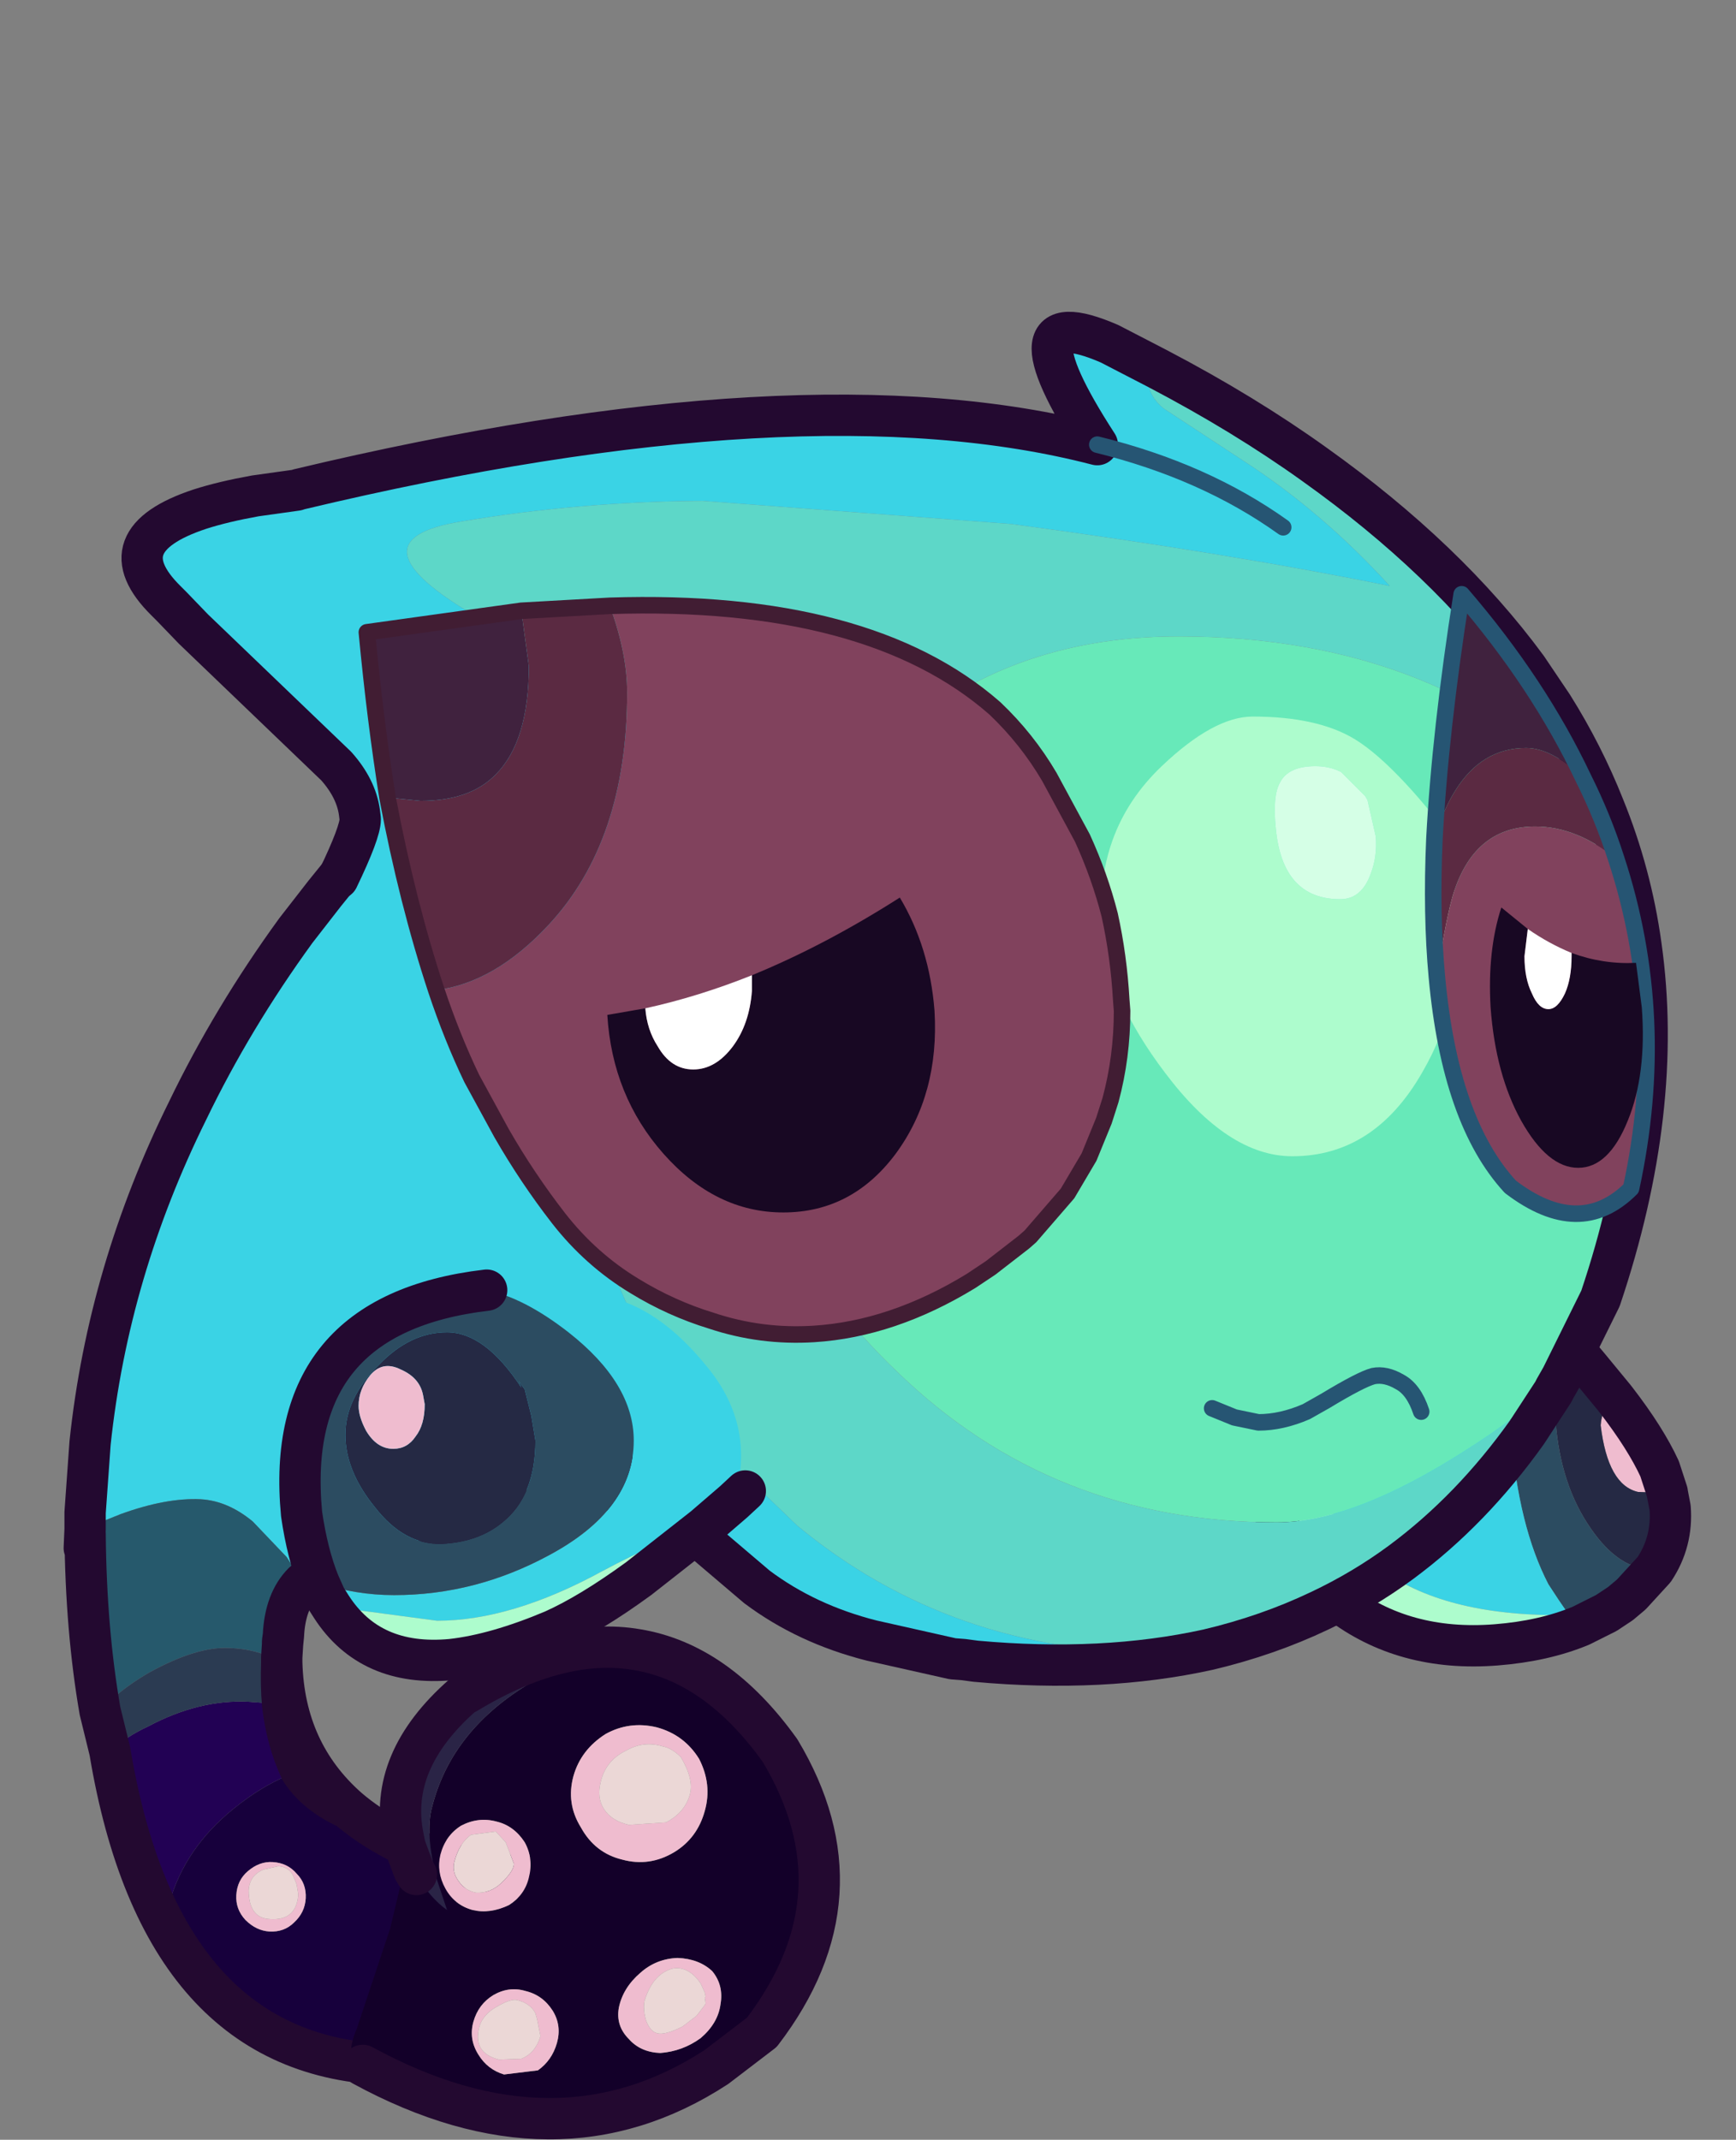 <?xml version="1.0" encoding="UTF-8" standalone="no"?>
<svg xmlns:ffdec="https://www.free-decompiler.com/flash" xmlns:xlink="http://www.w3.org/1999/xlink" ffdec:objectType="frame" height="129.45px" width="105.05px" xmlns="http://www.w3.org/2000/svg">
  <rect width="100%" height="100%" fill="#808080" stroke="none"/>
  <g transform="matrix(1.0, 0.0, 0.0, 1.0, 7.2, 10.75)">
    <use ffdec:characterId="1" height="79.5" transform="matrix(1.0, 0.0, 0.0, 1.0, -3.35, 39.2)" width="47.0" xlink:href="#shape0"/>
    <use ffdec:characterId="2" height="25.15" transform="matrix(0.997, -0.078, 0.078, 0.997, 67.156, 66.051)" width="26.75" xlink:href="#shape1"/>
    <use ffdec:characterId="3" height="83.15" transform="matrix(1.0, 0.0, 0.0, 1.0, 0.15, 8.1)" width="93.55" xlink:href="#shape2"/>
    <use ffdec:characterId="16" height="15.75" transform="matrix(1.0, 0.0, 0.0, 1.0, 82.95, 44.15)" width="9.25" xlink:href="#shape3"/>
    <use ffdec:characterId="5" height="45.15" transform="matrix(1.0, 0.0, 0.0, 1.0, 14.5, 25.35)" width="46.7" xlink:href="#shape4"/>
    <use ffdec:characterId="17" height="19.05" transform="matrix(1.0, 0.0, 0.0, 1.0, 29.55, 43.55)" width="19.85" xlink:href="#shape5"/>
    <use ffdec:characterId="7" height="24.9" transform="matrix(1.0, 0.0, 0.0, 1.0, 9.7, 66.05)" width="29.45" xlink:href="#shape6"/>
  </g>
  <defs>
    <g id="shape0" transform="matrix(1.0, 0.0, 0.0, 1.0, 3.35, 1.25)">
      <path d="M-2.05 41.3 L-2.05 40.3 -1.75 36.1 Q-0.65 25.7 4.15 16.0 6.85 10.4 10.7 5.1 L12.45 2.85 13.3 1.8 14.45 0.0 Q22.4 20.85 35.1 37.8 27.1 37.25 28.95 38.95 L31.85 38.6 29.0 39.0 26.5 39.05 Q24.8 40.55 22.9 41.6 L22.05 42.0 Q20.05 42.95 17.9 43.35 L13.3 43.55 Q12.0 43.8 11.15 44.55 L10.15 43.0 8.1 40.85 Q6.6 39.6 4.95 39.5 2.85 39.4 0.1 40.4 L-1.15 40.9 -2.05 41.3" fill="#3ad3e5" fill-rule="evenodd" stroke="none"/>
      <path d="M-2.05 41.3 L-1.15 40.9 0.1 40.4 Q2.85 39.4 4.95 39.5 6.6 39.6 8.1 40.85 L10.15 43.0 11.15 44.55 Q10.05 45.65 9.95 47.75 L9.9 48.1 9.9 48.25 9.85 49.05 9.85 49.35 9.85 49.4 Q8.45 48.55 6.65 48.5 4.7 48.4 1.8 50.0 0.0 51.05 -1.15 52.3 -2.0 47.4 -2.05 41.6 L-2.1 42.45 -2.05 41.3" fill="#26596c" fill-rule="evenodd" stroke="none"/>
      <path d="M9.9 51.9 Q10.15 54.1 11.0 55.9 8.85 56.65 6.9 58.25 4.0 60.6 3.05 63.9 1.6 61.45 0.55 58.5 L-0.55 54.75 Q0.45 53.85 1.75 53.25 4.85 51.6 7.85 51.75 L9.9 51.9" fill="#220154" fill-rule="evenodd" stroke="none"/>
      <path d="M-1.15 52.3 Q0.0 51.05 1.8 50.0 4.7 48.4 6.65 48.5 8.45 48.55 9.85 49.4 9.8 50.75 9.9 51.9 L7.85 51.75 Q4.85 51.6 1.75 53.25 0.45 53.85 -0.55 54.75 L-1.15 52.3" fill="#2b3b52" fill-rule="evenodd" stroke="none"/>
      <path d="M20.45 61.65 L20.4 64.55 Q20.4 70.15 19.1 71.75 L17.55 73.45 17.05 73.7 16.45 73.7 Q15.25 73.5 13.25 72.3 L12.95 72.15 10.3 71.5 Q7.7 70.8 6.25 68.6 L4.05 65.35 3.05 63.9 Q4.0 60.6 6.9 58.25 8.85 56.65 11.0 55.9 11.95 57.35 13.85 58.2 16.35 60.35 20.45 61.65 M7.65 64.95 Q8.3 65.6 9.1 65.65 10.0 65.7 10.6 65.1 11.25 64.5 11.3 63.65 11.35 62.75 10.75 62.15 10.2 61.5 9.3 61.45 8.5 61.4 7.8 62.0 7.15 62.55 7.1 63.45 7.05 64.3 7.65 64.95" fill="#17003c" fill-rule="evenodd" stroke="none"/>
      <path d="M7.65 64.95 Q7.05 64.3 7.1 63.45 7.15 62.55 7.8 62.0 8.5 61.4 9.3 61.45 10.2 61.5 10.75 62.15 11.35 62.75 11.3 63.65 11.25 64.5 10.6 65.1 10.0 65.7 9.1 65.65 8.3 65.6 7.65 64.95 M8.75 61.9 Q7.9 62.25 7.85 63.15 7.85 64.85 9.15 64.9 10.75 65.0 10.85 63.4 L10.75 62.8 10.55 62.3 Q10.3 61.75 9.65 61.7 L8.75 61.9" fill="#efbccf" fill-rule="evenodd" stroke="none"/>
      <path d="M8.75 61.9 L9.65 61.7 Q10.3 61.75 10.55 62.3 L10.75 62.8 10.85 63.4 Q10.75 65.0 9.15 64.9 7.85 64.85 7.85 63.15 7.9 62.25 8.75 61.9" fill="#ebd7d6" fill-rule="evenodd" stroke="none"/>
      <path d="M-2.05 41.3 L-2.05 40.3 -1.75 36.1 Q-0.65 25.7 4.15 16.0 6.85 10.4 10.7 5.1 L12.45 2.85 13.3 1.8 14.45 0.0 M28.95 38.95 L31.85 38.6 34.7 38.2 M-2.05 41.3 L-2.1 42.45 -2.05 41.6 Q-2.0 47.4 -1.15 52.3 L-0.55 54.75 Q2.55 73.35 16.45 73.7 L17.05 73.7 M9.85 49.4 L9.85 49.35 9.85 49.05 9.9 48.25 9.9 48.1 9.95 47.75 Q10.05 45.65 11.15 44.55 12.0 43.8 13.3 43.55 L17.9 43.35 Q20.05 42.95 22.05 42.0 L22.9 41.6 Q24.8 40.55 26.5 39.05 L29.0 39.0 31.85 38.6 M9.95 47.75 L9.9 48.25 M20.45 61.65 L27.7 63.0 M11.0 55.9 Q11.95 57.35 13.85 58.2 10.0 54.8 9.85 49.4 9.8 50.75 9.9 51.9 10.15 54.1 11.0 55.9 M13.85 58.2 Q16.35 60.35 20.45 61.65" fill="none" stroke="#230930" stroke-linecap="round" stroke-linejoin="round" stroke-width="2.5"/>
      <path d="M32.55 53.3 Q30.9 52.9 29.45 53.7 27.95 54.65 27.5 56.25 27.05 57.9 27.95 59.35 28.8 60.9 30.45 61.3 32.1 61.75 33.6 60.85 35.0 60.0 35.45 58.35 35.9 56.75 35.1 55.2 34.2 53.75 32.55 53.3 M31.35 48.6 Q36.2 49.4 40.0 54.7 45.25 63.45 38.9 71.75 L36.15 73.85 Q26.5 80.15 14.75 73.75 13.55 73.5 14.4 71.5 L16.4 65.5 17.3 61.75 18.0 62.2 Q18.8 63.6 19.85 64.35 L19.25 62.55 Q18.5 59.7 18.95 58.1 20.15 53.4 25.0 50.55 28.35 48.55 31.35 48.6 M20.7 59.25 Q19.75 59.85 19.45 61.0 19.2 62.05 19.75 63.05 20.3 64.05 21.4 64.35 22.45 64.6 23.6 64.05 24.55 63.45 24.8 62.4 25.1 61.25 24.55 60.25 23.9 59.25 22.85 59.0 21.75 58.7 20.7 59.25 M21.45 71.1 Q21.15 72.15 21.75 73.1 22.3 74.0 23.3 74.3 L25.35 74.05 Q26.2 73.45 26.5 72.4 26.8 71.35 26.25 70.45 25.65 69.5 24.6 69.25 23.6 68.95 22.65 69.5 21.75 70.05 21.45 71.1 M35.2 72.1 Q36.25 71.2 36.4 70.05 36.6 68.9 35.9 68.05 35.1 67.3 33.8 67.25 32.5 67.3 31.55 68.15 30.5 69.05 30.25 70.25 30.05 71.35 30.85 72.15 31.55 72.95 32.75 73.0 34.1 72.9 35.2 72.1" fill="#130029" fill-rule="evenodd" stroke="none"/>
      <path d="M17.3 60.45 L17.2 59.95 Q16.25 55.35 20.8 51.35 L21.0 51.25 Q26.7 47.8 31.35 48.6 28.35 48.55 25.0 50.55 20.15 53.4 18.95 58.1 18.5 59.7 19.25 62.55 L19.85 64.35 Q18.8 63.6 18.0 62.2 L17.85 61.95 17.4 60.75 17.95 60.6 17.3 60.45" fill="#2a2446" fill-rule="evenodd" stroke="none"/>
      <path d="M32.9 54.45 Q31.75 54.1 30.7 54.7 29.45 55.3 29.15 56.6 28.9 57.55 29.35 58.25 29.8 58.95 30.85 59.2 L33.1 59.05 Q34.25 58.45 34.55 57.35 34.8 56.45 34.0 55.1 33.45 54.55 32.9 54.45 M32.55 53.3 Q34.2 53.75 35.1 55.2 35.9 56.75 35.45 58.35 35.0 60.0 33.6 60.85 32.1 61.75 30.45 61.3 28.8 60.9 27.95 59.35 27.05 57.9 27.5 56.25 27.95 54.65 29.45 53.7 30.9 52.9 32.55 53.3 M23.4 60.25 L22.8 59.6 21.3 59.8 Q20.6 60.3 20.3 61.4 20.15 61.95 20.45 62.45 20.85 63.15 21.6 63.3 22.45 63.35 23.1 62.75 23.9 62.0 23.9 61.55 L23.4 60.25 M20.7 59.25 Q21.75 58.7 22.85 59.0 23.9 59.25 24.55 60.25 25.1 61.25 24.8 62.4 24.55 63.45 23.6 64.05 22.45 64.6 21.4 64.35 20.3 64.05 19.75 63.05 19.2 62.05 19.45 61.0 19.75 59.85 20.7 59.25 M24.1 69.8 Q23.75 69.7 22.95 70.15 22.0 70.65 21.8 71.45 21.4 73.0 23.0 73.4 L24.35 73.35 Q25.2 73.0 25.5 72.0 L25.5 71.95 25.3 70.95 25.2 70.6 Q24.9 70.0 24.1 69.8 M21.45 71.1 Q21.75 70.05 22.65 69.5 23.6 68.95 24.6 69.25 25.65 69.5 26.25 70.45 26.8 71.35 26.5 72.4 26.2 73.45 25.35 74.05 L23.3 74.3 Q22.3 74.0 21.75 73.1 21.15 72.15 21.45 71.1 M34.1 71.4 L34.95 70.75 35.45 70.1 35.5 70.0 35.45 69.65 35.5 69.6 35.45 69.35 35.2 68.8 Q34.7 68.05 34.05 67.9 33.5 67.75 32.85 68.2 32.15 68.7 31.8 69.85 31.7 70.4 31.9 71.05 32.15 71.7 32.55 71.8 33.0 71.95 34.1 71.4 M35.2 72.1 Q34.1 72.9 32.75 73.0 31.55 72.95 30.85 72.15 30.05 71.35 30.25 70.25 30.5 69.05 31.55 68.15 32.5 67.3 33.8 67.25 35.1 67.3 35.9 68.05 36.6 68.9 36.4 70.05 36.25 71.2 35.2 72.1" fill="#efbccf" fill-rule="evenodd" stroke="none"/>
      <path d="M32.9 54.45 Q33.45 54.55 34.0 55.1 34.8 56.45 34.55 57.35 34.25 58.45 33.1 59.05 L30.85 59.2 Q29.8 58.95 29.35 58.25 28.9 57.55 29.15 56.6 29.45 55.3 30.7 54.7 31.75 54.1 32.9 54.45 M23.4 60.25 L23.9 61.55 Q23.9 62.0 23.1 62.75 22.45 63.35 21.6 63.3 20.85 63.15 20.45 62.45 20.15 61.95 20.3 61.4 20.6 60.3 21.3 59.8 L22.8 59.6 23.4 60.25 M24.1 69.8 Q24.9 70.0 25.2 70.6 L25.3 70.95 25.5 71.95 25.5 72.0 Q25.2 73.0 24.35 73.35 L23.0 73.4 Q21.4 73.0 21.8 71.45 22.0 70.65 22.95 70.15 23.75 69.7 24.1 69.8 M34.1 71.4 Q33.0 71.95 32.55 71.8 32.15 71.7 31.9 71.05 31.7 70.4 31.8 69.85 32.15 68.7 32.85 68.2 33.5 67.75 34.05 67.9 34.7 68.05 35.2 68.8 L35.45 69.35 35.5 69.6 35.45 69.65 35.5 70.0 35.45 70.1 34.95 70.75 34.1 71.4" fill="#ebd7d6" fill-rule="evenodd" stroke="none"/>
      <path d="M17.3 60.45 L17.2 59.95 Q16.25 55.35 20.8 51.35 L21.0 51.25 Q26.7 47.8 31.35 48.6 36.2 49.4 40.0 54.7 45.25 63.45 38.9 71.75 L36.15 73.85 Q26.5 80.15 14.75 73.75 M18.0 62.2 L17.85 61.95 17.4 60.75 17.3 60.45" fill="none" stroke="#230930" stroke-linecap="round" stroke-linejoin="round" stroke-width="2.5"/>
    </g>
    <g id="shape1" transform="matrix(1.0, 0.0, 0.0, 1.0, 1.25, 1.25)">
      <path d="M24.15 14.3 L22.4 14.1 Q20.6 13.55 20.45 9.9 20.6 8.85 21.4 8.3 L21.5 8.45 Q23.1 10.9 23.8 12.8 L24.15 14.25 24.15 14.3" fill="#efbccf" fill-rule="evenodd" stroke="none"/>
      <path d="M21.4 8.3 Q20.6 8.85 20.45 9.9 20.6 13.55 22.4 14.1 L24.15 14.3 24.25 15.2 Q24.25 17.25 23.0 18.85 20.9 18.75 19.35 16.05 17.75 13.3 17.75 9.5 17.75 6.55 17.9 6.25 18.1 5.75 19.25 5.25 L20.0 6.3 21.4 8.3" fill="#252944" fill-rule="evenodd" stroke="none"/>
      <path d="M19.25 5.25 Q18.1 5.75 17.9 6.25 17.75 6.55 17.75 9.5 17.75 13.3 19.35 16.05 20.9 18.75 23.0 18.85 L21.5 20.25 20.8 20.75 19.9 21.25 18.3 21.9 17.65 21.2 17.1 20.25 16.55 19.25 Q15.0 15.6 15.0 9.9 15.0 6.05 15.9 4.35 16.35 3.5 17.15 3.05 L18.65 4.55 19.25 5.25" fill="#2c4c61" fill-rule="evenodd" stroke="none"/>
      <path d="M5.6 1.35 Q6.35 0.85 7.2 0.55 L12.5 0.25 Q13.5 0.55 14.35 1.05 L15.85 2.0 17.15 3.05 Q16.35 3.5 15.9 4.35 15.0 6.05 15.0 9.9 15.0 15.6 16.55 19.25 L17.1 20.25 17.65 21.2 Q10.35 20.75 6.65 17.65 2.7 14.3 2.7 7.55 2.7 6.4 4.45 3.2 L5.6 1.35" fill="#3ad3e5" fill-rule="evenodd" stroke="none"/>
      <path d="M18.3 21.9 Q16.0 22.65 13.1 22.65 7.5 22.65 3.8 19.3 0.0 15.9 0.0 10.65 0.0 7.6 2.15 4.55 L2.5 4.1 Q3.85 2.4 5.6 1.35 L4.45 3.2 Q2.7 6.4 2.7 7.55 2.7 14.3 6.65 17.65 10.35 20.75 17.65 21.2 L18.3 21.9" fill="#adfccd" fill-rule="evenodd" stroke="none"/>
      <path d="M21.4 8.3 L20.0 6.3 19.25 5.25 18.65 4.55 17.15 3.05 15.85 2.0 14.35 1.05 Q13.5 0.55 12.5 0.25 L7.2 0.55 Q6.35 0.85 5.6 1.35 3.85 2.4 2.5 4.1 L2.15 4.55 Q0.0 7.6 0.0 10.65 0.0 15.9 3.8 19.3 7.5 22.65 13.1 22.65 16.0 22.65 18.3 21.9 L19.9 21.25 20.8 20.75 21.5 20.25 23.0 18.85 Q24.25 17.25 24.25 15.2 L24.15 14.3 24.15 14.25 23.8 12.8 Q23.1 10.9 21.5 8.45 L21.4 8.3 Z" fill="none" stroke="#230930" stroke-linecap="round" stroke-linejoin="round" stroke-width="2.5"/>
    </g>
    <g id="shape2" transform="matrix(1.0, 0.0, 0.0, 1.0, 1.25, 1.25)">
      <path d="M88.45 28.7 Q90.1 32.75 90.7 37.1 92.1 47.0 88.25 58.45 L85.9 63.2 Q83.4 65.55 80.15 67.6 73.3 72.0 68.65 72.0 55.05 72.0 45.65 62.85 36.9 54.5 36.9 44.2 36.9 33.35 44.05 25.95 51.4 18.4 62.7 18.4 78.85 18.4 88.45 28.7" fill="#67e9b9" fill-rule="evenodd" stroke="none"/>
      <path d="M85.9 63.2 L85.5 63.9 85.4 64.1 83.8 66.55 Q80.45 71.25 76.2 74.4 73.9 76.1 71.25 77.35 68.1 78.85 64.5 79.7 L61.7 79.9 Q48.95 79.9 39.65 72.2 L35.7 68.4 Q31.35 63.65 28.9 57.8 26.6 52.2 26.6 47.2 26.6 41.85 29.85 37.1 L30.55 36.15 33.3 32.95 Q34.5 31.45 34.5 30.7 34.5 29.6 33.6 28.35 L31.55 25.8 Q28.55 21.95 20.4 17.3 12.25 12.6 19.3 11.45 26.4 10.25 33.9 10.2 L52.6 11.6 Q65.65 13.35 75.5 15.35 71.4 10.85 66.6 7.75 L61.8 4.6 Q60.9 3.85 60.9 2.95 L61.3 2.35 61.45 2.2 Q66.7 4.95 70.95 8.0 78.95 13.7 83.8 20.3 L85.35 22.6 Q87.2 25.55 88.45 28.7 78.85 18.4 62.7 18.4 51.4 18.4 44.05 25.95 36.9 33.35 36.9 44.2 36.9 54.5 45.65 62.85 55.05 72.0 68.65 72.0 73.3 72.0 80.15 67.6 83.4 65.55 85.9 63.2" fill="#5dd7c8" fill-rule="evenodd" stroke="none"/>
      <path d="M64.5 79.7 Q58.15 81.1 50.45 80.4 L49.7 80.3 49.05 80.25 44.15 79.15 Q40.2 78.15 37.2 75.9 L32.85 72.2 32.55 71.8 29.5 69.2 Q14.1 56.6 12.9 32.4 L11.85 33.05 Q13.2 30.25 13.2 29.45 L13.15 29.05 Q12.95 27.6 11.75 26.25 L3.1 17.95 1.8 16.6 1.45 16.25 Q-2.25 12.6 3.5 10.7 4.9 10.25 6.85 9.9 L9.35 9.55 9.5 9.5 Q40.1 2.2 57.8 6.8 52.0 -2.15 58.55 0.7 L61.45 2.2 61.3 2.35 60.9 2.95 Q60.9 3.85 61.8 4.6 L66.6 7.75 Q71.4 10.85 75.5 15.35 65.65 13.35 52.6 11.6 L33.9 10.2 Q26.4 10.25 19.3 11.45 12.25 12.6 20.4 17.3 28.55 21.95 31.55 25.8 L33.6 28.35 Q34.5 29.6 34.5 30.7 34.5 31.45 33.3 32.95 L30.55 36.15 29.85 37.1 Q26.6 41.85 26.6 47.2 26.6 52.2 28.9 57.8 31.35 63.65 35.7 68.4 L39.65 72.2 Q48.95 79.9 61.7 79.9 L64.5 79.7 M69.05 11.8 Q64.3 8.4 57.8 6.8 64.3 8.4 69.05 11.8" fill="#3ad3e5" fill-rule="evenodd" stroke="none"/>
      <path d="M88.45 28.7 Q90.1 32.75 90.7 37.1 92.1 47.0 88.25 58.45 L85.9 63.2 85.5 63.9 85.4 64.1 83.8 66.55 Q80.45 71.25 76.2 74.4 73.9 76.1 71.25 77.35 68.1 78.85 64.5 79.7 58.15 81.1 50.45 80.4 L49.7 80.3 49.05 80.25 44.15 79.15 Q40.2 78.15 37.2 75.9 L32.85 72.2 32.55 71.8 29.5 69.2 M11.85 33.05 Q13.2 30.25 13.2 29.45 L13.15 29.05 Q12.95 27.6 11.75 26.25 L3.1 17.95 1.8 16.6 1.45 16.25 Q-2.25 12.6 3.5 10.7 4.9 10.25 6.85 9.9 L9.35 9.55 9.5 9.5 Q40.1 2.2 57.8 6.8 52.0 -2.15 58.55 0.7 L61.45 2.2 Q66.7 4.95 70.95 8.0 78.95 13.7 83.8 20.3 L85.35 22.6 Q87.2 25.55 88.45 28.7" fill="none" stroke="#230930" stroke-linecap="round" stroke-linejoin="round" stroke-width="2.5"/>
      <path d="M57.8 6.8 Q64.3 8.4 69.05 11.8" fill="none" stroke="#265573" stroke-linecap="round" stroke-linejoin="round" stroke-width="1.0"/>
      <path d="M77.4 65.3 Q76.95 63.95 76.1 63.5 75.25 63.0 74.5 63.15 73.75 63.35 71.6 64.65 L70.45 65.3 Q68.95 65.95 67.55 65.95 L66.1 65.65 64.75 65.1" fill="none" stroke="#265573" stroke-linecap="round" stroke-linejoin="round" stroke-width="1.0"/>
      <path d="M73.35 24.6 Q75.25 25.75 77.9 28.95 79.3 31.7 79.55 35.05 80.05 40.35 77.45 44.8 74.55 49.85 69.6 49.85 65.7 49.85 61.9 44.8 58.45 40.25 58.1 36.25 57.55 30.2 61.7 26.25 64.85 23.25 67.2 23.25 71.1 23.25 73.35 24.6 M74.15 28.3 L74.0 28.05 72.55 26.6 Q71.85 26.25 71.0 26.25 69.35 26.25 68.85 27.25 68.4 28.05 68.6 30.0 69.0 34.3 72.5 34.3 73.8 34.3 74.35 32.75 74.75 31.7 74.65 30.5 L74.15 28.3" fill="#adfccd" fill-rule="evenodd" stroke="none"/>
      <path d="M74.15 28.3 L74.65 30.5 Q74.75 31.7 74.35 32.75 73.8 34.3 72.5 34.3 69.0 34.3 68.6 30.0 68.4 28.05 68.85 27.25 69.35 26.25 71.0 26.25 71.85 26.25 72.55 26.6 L74.0 28.05 74.15 28.3" fill="#d5ffe6" fill-rule="evenodd" stroke="none"/>
      <path d="M78.2 30.65 Q78.75 28.85 79.45 27.75 81.05 25.15 83.75 25.15 85.3 25.15 87.2 26.95 88.4 29.35 89.2 31.85 86.8 29.9 84.3 29.9 80.7 29.9 79.4 33.8 78.95 35.15 78.35 39.0 78.0 35.25 78.2 30.65" fill="#5b2a42" fill-rule="evenodd" stroke="none"/>
      <path d="M87.2 26.95 Q85.3 25.15 83.75 25.15 81.05 25.15 79.45 27.75 78.75 28.85 78.2 30.65 78.55 24.1 79.85 15.85 84.5 21.25 87.2 26.95" fill="#40223e" fill-rule="evenodd" stroke="none"/>
      <path d="M78.35 39.0 Q78.95 35.15 79.4 33.8 80.7 29.9 84.3 29.9 86.8 29.9 89.2 31.85 92.35 41.45 90.1 51.8 87.0 54.9 82.8 51.7 79.15 47.75 78.35 39.0" fill="#81425d" fill-rule="evenodd" stroke="none"/>
      <path d="M78.2 30.65 Q78.0 35.25 78.35 39.0 79.15 47.75 82.8 51.7 87.0 54.9 90.1 51.8 92.35 41.45 89.2 31.85 88.4 29.35 87.2 26.95 84.5 21.25 79.85 15.85 78.55 24.1 78.2 30.65 Z" fill="none" stroke="#265573" stroke-linecap="round" stroke-linejoin="round" stroke-width="1.0"/>
    </g>
    <g id="shape3" transform="matrix(1.0, 0.0, 0.0, 1.0, -81.55, -34.8)">
      <path d="M86.5 37.55 Q88.4 38.25 90.4 38.15 L90.75 40.85 Q91.05 44.9 89.9 47.7 88.75 50.55 86.9 50.55 85.05 50.55 83.45 47.7 81.9 44.9 81.6 40.85 81.4 37.4 82.25 34.8 L83.85 36.1 83.65 37.75 Q83.65 39.1 84.1 40.0 84.5 40.95 85.1 40.95 85.65 40.95 86.1 40.0 86.5 39.1 86.5 37.75 L86.5 37.55" fill="#180823" fill-rule="evenodd" stroke="none"/>
      <path d="M83.85 36.1 Q85.15 37.0 86.5 37.55 L86.5 37.75 Q86.5 39.1 86.1 40.0 85.65 40.95 85.1 40.95 84.5 40.95 84.1 40.0 83.65 39.1 83.65 37.75 L83.85 36.1" fill="#ffffff" fill-rule="evenodd" stroke="none"/>
    </g>
    <g id="shape4" transform="matrix(1.0, 0.0, 0.0, 1.0, -13.1, -16.0)">
      <path d="M28.3 16.55 Q43.95 16.05 51.6 22.75 53.55 24.6 54.9 26.9 L56.9 30.6 Q57.95 32.9 58.55 35.25 59.1 37.75 59.25 40.4 L59.3 41.05 Q59.3 43.85 58.6 46.45 L58.2 47.7 57.3 49.9 56.0 52.1 53.75 54.7 53.35 55.05 51.35 56.6 50.15 57.4 Q45.4 60.3 40.65 60.6 37.45 60.8 34.45 59.8 32.0 59.05 29.8 57.7 27.15 56.1 25.2 53.6 23.3 51.15 21.75 48.45 L19.95 45.15 Q18.75 42.65 17.8 39.8 21.35 39.35 24.6 35.85 29.35 30.75 29.35 21.8 29.35 19.4 28.3 16.55" fill="#81425d" fill-rule="evenodd" stroke="none"/>
      <path d="M14.85 28.15 Q14.1 23.45 13.6 18.15 L22.95 16.85 23.4 20.2 Q23.4 24.75 21.4 26.75 19.85 28.35 16.85 28.35 L14.85 28.15" fill="#40223e" fill-rule="evenodd" stroke="none"/>
      <path d="M17.8 39.8 Q16.05 34.5 14.85 28.15 L16.85 28.35 Q19.85 28.35 21.4 26.75 23.4 24.75 23.4 20.2 L22.95 16.85 28.3 16.55 Q29.35 19.4 29.35 21.8 29.35 30.75 24.6 35.85 21.35 39.35 17.8 39.8" fill="#5b2a42" fill-rule="evenodd" stroke="none"/>
      <path d="M28.3 16.55 Q43.95 16.05 51.6 22.75 53.55 24.6 54.9 26.9 L56.9 30.6 Q57.95 32.9 58.55 35.25 59.1 37.75 59.25 40.4 L59.3 41.05 Q59.3 43.85 58.6 46.45 L58.2 47.7 57.3 49.9 56.0 52.1 53.75 54.7 53.35 55.05 51.35 56.6 50.15 57.4 Q45.4 60.3 40.65 60.6 37.45 60.8 34.45 59.8 32.0 59.05 29.8 57.7 27.15 56.1 25.2 53.6 23.3 51.15 21.75 48.45 L19.95 45.15 Q18.75 42.65 17.8 39.8 16.05 34.5 14.85 28.15 14.1 23.45 13.6 18.15 L22.95 16.85 28.3 16.55 Z" fill="none" stroke="#411d33" stroke-linecap="round" stroke-linejoin="round" stroke-width="1.0"/>
    </g>
    <g id="shape5" transform="matrix(1.0, 0.0, 0.0, 1.0, -28.15, -34.2)">
      <path d="M36.9 38.9 Q41.3 37.1 45.85 34.2 47.65 37.2 47.95 41.05 48.25 46.1 45.6 49.7 42.95 53.25 38.8 53.25 34.7 53.25 31.55 49.7 28.45 46.2 28.15 41.3 L30.45 40.9 Q30.55 42.2 31.2 43.2 32.0 44.6 33.35 44.6 34.7 44.6 35.75 43.2 36.75 41.85 36.9 39.85 L36.9 38.9" fill="#180823" fill-rule="evenodd" stroke="none"/>
      <path d="M36.9 38.9 L36.9 39.85 Q36.75 41.85 35.75 43.2 34.7 44.6 33.35 44.6 32.0 44.6 31.2 43.2 30.55 42.2 30.45 40.9 33.65 40.2 36.9 38.9" fill="#ffffff" fill-rule="evenodd" stroke="none"/>
    </g>
    <g id="shape6" transform="matrix(1.0, 0.0, 0.0, 1.0, 1.25, 1.0)">
      <path d="M11.3 0.25 L12.45 0.1 14.95 0.0 15.3 0.0 18.5 0.65 Q21.7 1.25 24.65 4.9 27.65 8.55 26.25 13.05 L24.45 14.6 Q22.05 15.25 18.3 17.25 12.8 20.25 8.3 20.25 L1.9 19.4 1.55 18.85 1.15 17.95 Q3.35 18.7 5.7 18.7 10.6 18.7 15.05 16.3 20.2 13.55 20.2 9.35 20.2 5.9 16.25 2.8 13.55 0.7 11.3 0.25" fill="#3ad3e5" fill-rule="evenodd" stroke="none"/>
      <path d="M1.9 19.4 L8.3 20.25 Q12.8 20.25 18.3 17.25 22.05 15.25 24.45 14.6 L20.5 17.7 Q17.55 19.85 15.3 20.85 11.85 22.3 9.15 22.6 4.25 23.05 1.9 19.4" fill="#adfccd" fill-rule="evenodd" stroke="none"/>
      <path d="M11.3 0.25 Q13.55 0.7 16.25 2.8 20.2 5.9 20.2 9.35 20.2 13.55 15.05 16.3 10.6 18.7 5.7 18.7 3.35 18.7 1.15 17.95 0.45 16.2 0.1 13.8 -1.05 1.7 11.3 0.25 M13.45 6.05 L13.25 5.75 13.4 6.15 Q11.2 2.8 8.9 2.8 6.65 2.8 4.75 4.8 2.75 6.8 2.75 9.0 2.75 11.2 4.55 13.4 6.3 15.65 8.55 15.6 10.8 15.5 12.25 14.3 14.25 12.7 14.25 9.35 L14.0 7.85 13.6 6.25 13.45 6.05" fill="#2c4c61" fill-rule="evenodd" stroke="none"/>
      <path d="M13.45 6.05 L13.6 6.25 14.0 7.85 14.25 9.35 Q14.25 12.7 12.25 14.3 10.8 15.5 8.55 15.6 6.3 15.65 4.55 13.4 2.75 11.2 2.75 9.0 2.75 6.8 4.75 4.8 6.65 2.8 8.9 2.8 11.2 2.8 13.4 6.15 L13.25 5.75 13.45 6.05 M3.55 7.25 Q3.55 7.9 4.0 8.75 4.65 9.85 5.65 9.85 6.5 9.85 7.0 9.1 7.55 8.4 7.55 7.15 L7.45 6.6 Q7.25 5.55 6.1 5.05 5.0 4.5 4.25 5.4 3.55 6.25 3.55 7.25" fill="#252944" fill-rule="evenodd" stroke="none"/>
      <path d="M3.55 7.25 Q3.55 6.25 4.25 5.4 5.0 4.5 6.1 5.05 7.25 5.55 7.45 6.6 L7.55 7.15 Q7.55 8.4 7.0 9.1 6.5 9.85 5.65 9.85 4.65 9.85 4.0 8.75 3.55 7.9 3.55 7.25" fill="#efbccf" fill-rule="evenodd" stroke="none"/>
      <path d="M1.15 17.95 L1.55 18.85 1.9 19.4 Q4.25 23.05 9.15 22.6 11.85 22.3 15.3 20.85 17.55 19.85 20.5 17.7 L24.45 14.6 26.25 13.05 26.95 12.4 M11.3 0.25 Q-1.05 1.7 0.1 13.8 0.45 16.2 1.15 17.95" fill="none" stroke="#230930" stroke-linecap="round" stroke-linejoin="round" stroke-width="2.5"/>
    </g>
  </defs>
</svg>
